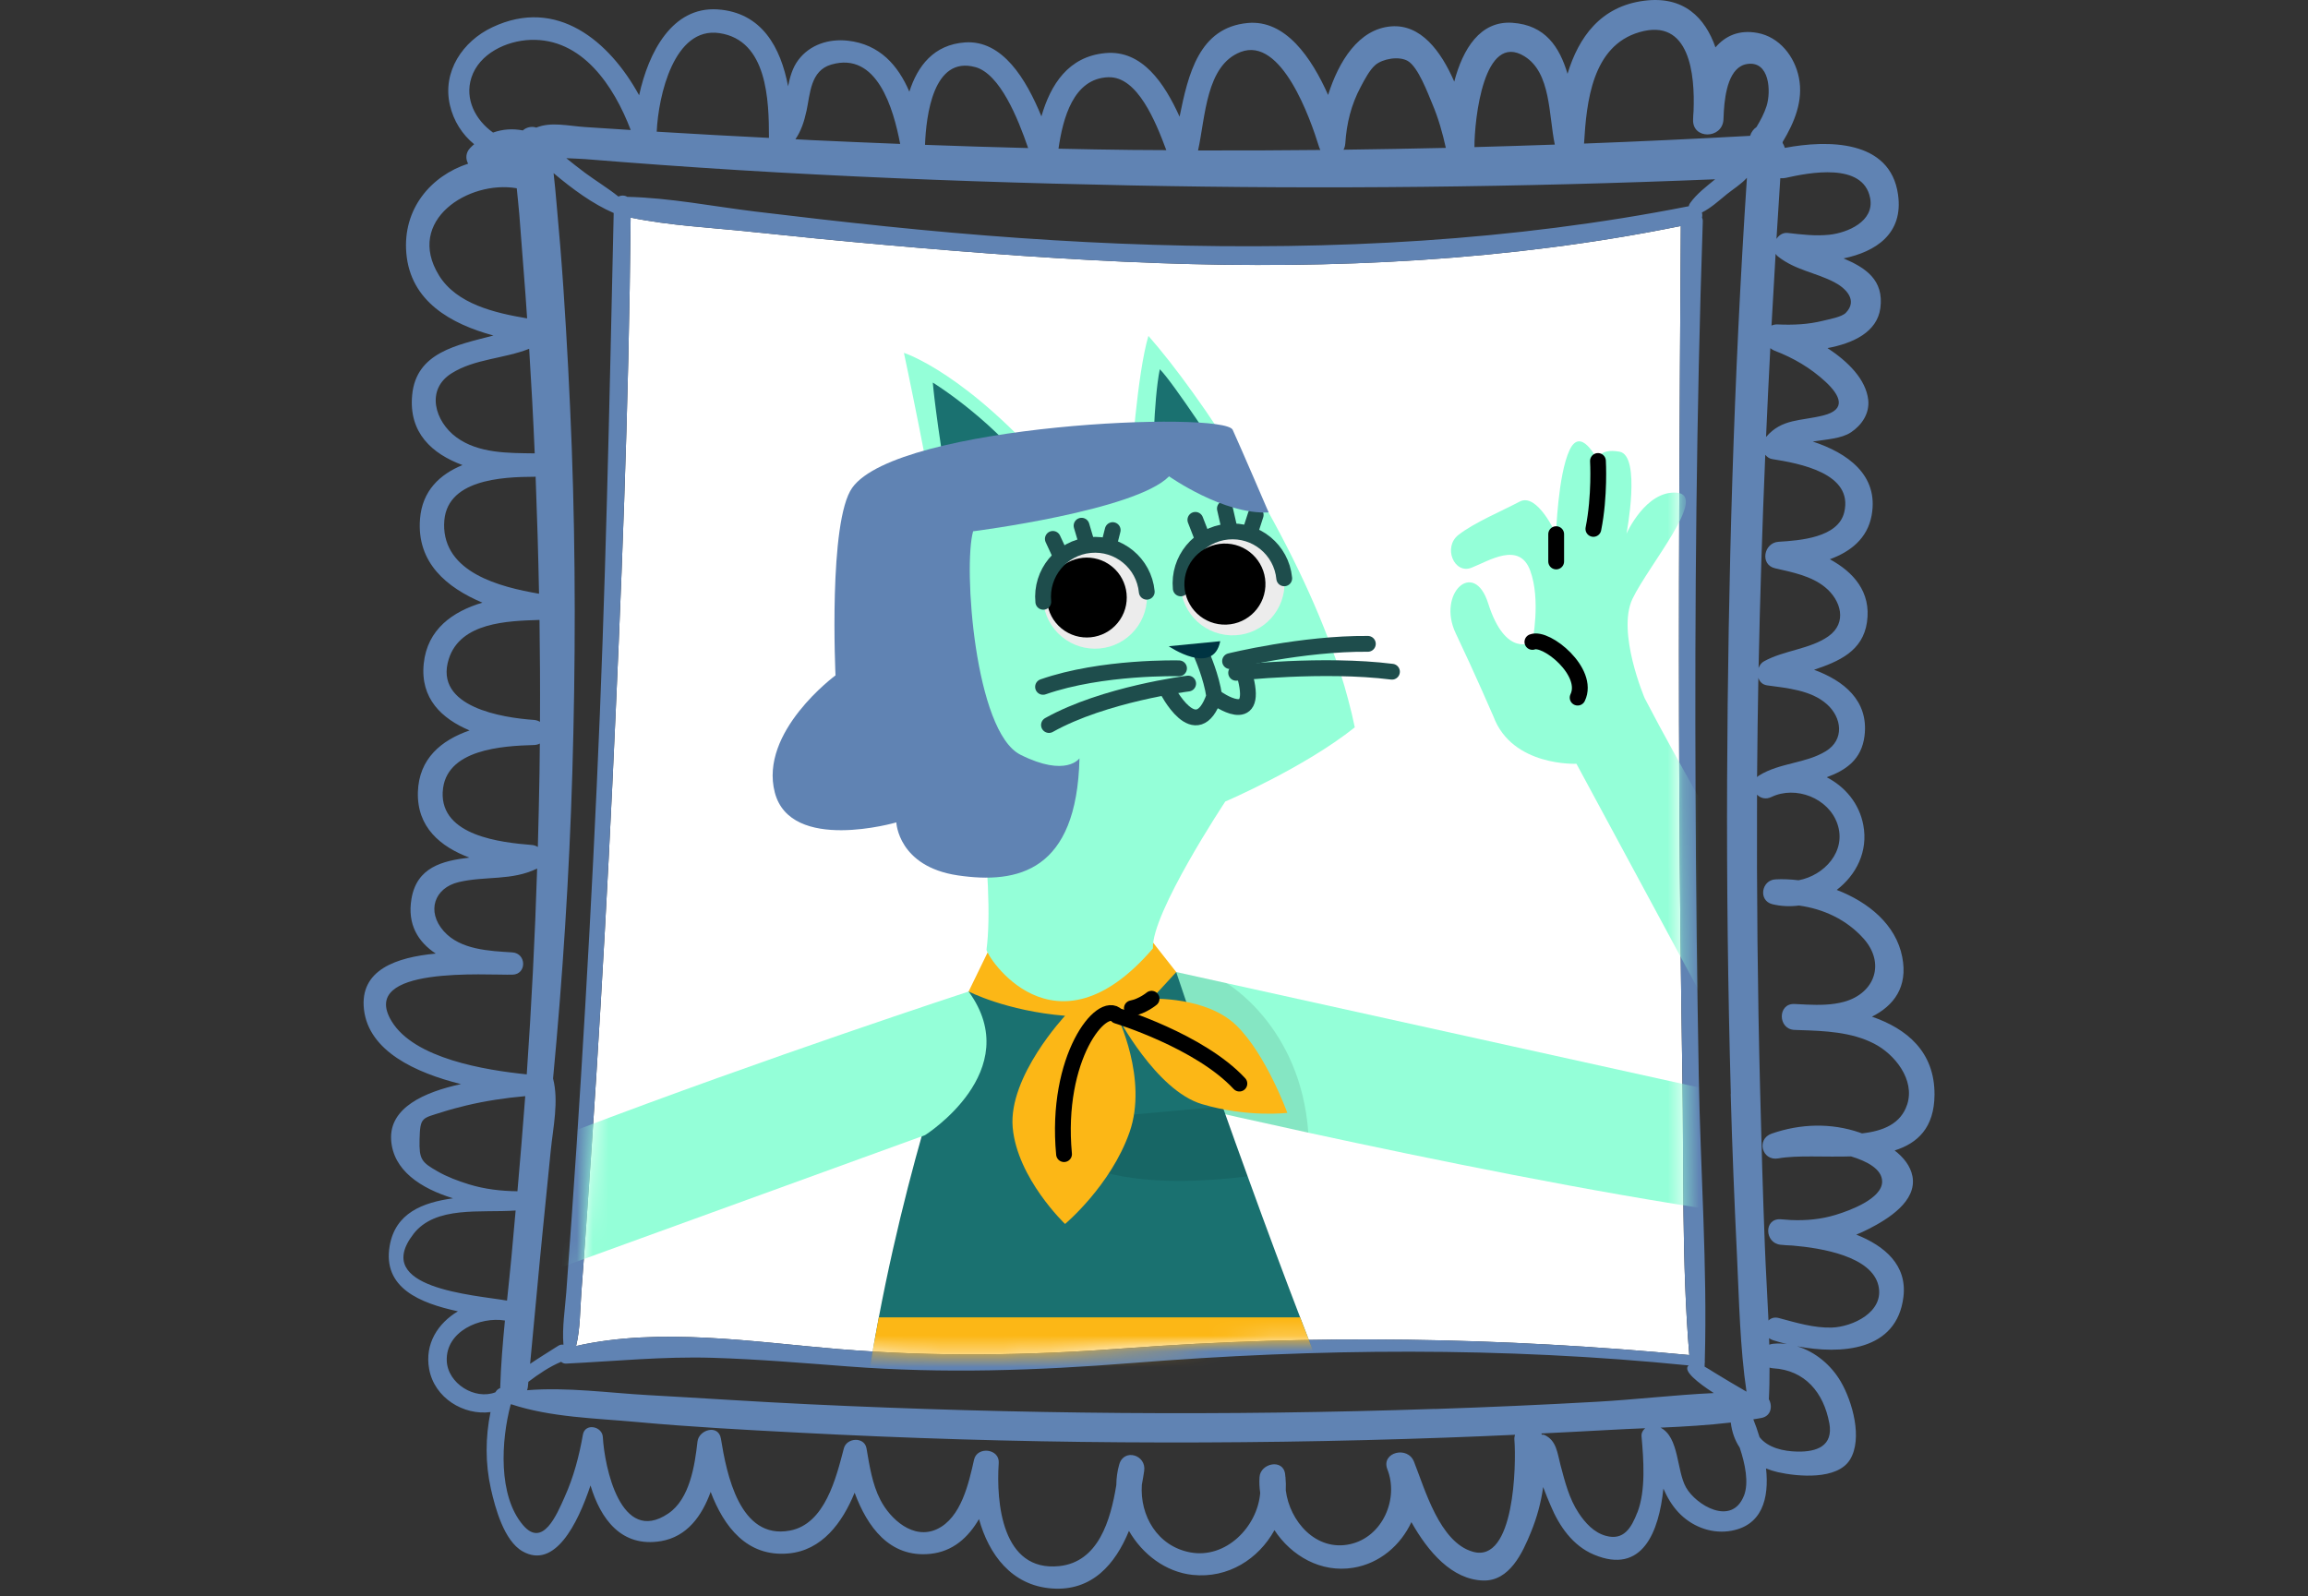 <svg width="146" height="101" viewBox="0 0 146 101" fill="none" xmlns="http://www.w3.org/2000/svg">
<rect x="0" y="0" width="146" height="101" fill="#333333" stroke="none"/>
<path d="M106.862 85.73C95.019 84.612 83.088 84.412 71.227 85.301C65.108 85.76 59.144 85.857 53.028 85.352C47.682 84.909 41.769 83.956 36.442 85.158C36.712 84.061 36.69 82.865 36.776 81.745C36.898 80.157 37.011 78.567 37.122 76.979C37.33 74.028 37.53 71.079 37.716 68.126C38.102 61.991 38.44 55.857 38.731 49.722C39.296 37.753 39.784 25.754 39.892 13.765C42.349 14.273 44.974 14.397 47.45 14.659C50.315 14.961 53.182 15.245 56.05 15.499C61.782 16.006 67.53 16.438 73.281 16.644C84.333 17.043 95.468 16.5 106.325 14.297C106.252 26.288 106.168 38.279 106.233 50.27C106.262 56.197 106.327 62.123 106.424 68.05C106.519 73.906 106.376 79.882 106.862 85.725V85.73Z" fill="white"/>
<path d="M122.374 69.262C122.39 66.53 120.613 65.08 118.416 64.321C119.782 63.633 120.705 62.461 120.333 60.549C119.938 58.494 118.186 57.069 116.188 56.302C117.414 55.362 118.186 53.874 117.87 52.2C117.611 50.818 116.709 49.773 115.556 49.174C116.76 48.731 117.762 48.069 117.948 46.547C118.218 44.306 116.604 43.055 114.754 42.375C116.323 41.846 117.838 41.2 118.102 39.362C118.38 37.442 117.238 36.192 115.753 35.382C117.049 34.909 118.129 34.078 118.397 32.603C118.864 30.033 116.831 28.645 114.673 27.935C115.537 27.797 116.49 27.754 117.093 27.349C117.781 26.89 118.272 26.153 118.181 25.3C118.032 23.99 116.901 22.875 115.605 22.022C117.222 21.72 118.74 21.017 118.947 19.5C119.19 17.704 117.997 16.93 116.62 16.349C118.659 15.925 120.422 14.788 120.065 12.304C119.577 8.824 115.597 8.846 112.907 9.356C112.872 9.248 112.829 9.14 112.764 9.043C112.77 9.021 112.77 8.999 112.77 8.978C113.512 7.741 114.082 6.38 113.798 4.925C113.534 3.578 112.567 2.333 111.166 2.082C109.994 1.869 109.138 2.276 108.517 2.997C107.864 1.123 106.514 -0.275 104.013 0.046C101.257 0.397 99.864 2.349 99.159 4.669C98.656 2.981 97.757 1.585 95.673 1.442C93.626 1.299 92.535 3.108 91.993 5.163C91.148 3.216 89.868 1.518 87.999 1.669C85.939 1.834 84.678 3.896 84.014 6.008C82.961 3.645 81.317 1.226 78.919 1.456C75.841 1.747 75.161 4.712 74.618 7.382C73.659 5.265 72.247 3.143 69.922 3.359C67.576 3.575 66.458 5.357 65.878 7.361C64.911 5.006 63.415 2.514 61.037 2.684C59.068 2.827 58.045 4.172 57.524 5.8C56.814 4.145 55.655 2.795 53.622 2.573C52.44 2.444 51.238 2.816 50.506 3.788C50.134 4.277 49.974 4.86 49.853 5.457C49.389 3.024 48.209 0.781 45.384 0.594C42.52 0.413 41.024 3.302 40.43 6.027C38.556 2.611 35.232 -0.208 31.147 1.723C29.273 2.603 27.969 4.531 28.46 6.648C28.69 7.655 29.246 8.516 29.994 9.124C29.908 9.202 29.821 9.275 29.743 9.361C29.457 9.661 29.441 10.042 29.613 10.355C27.264 11.122 25.461 13.212 25.704 16.022C25.968 19.079 28.533 20.496 31.214 21.228C28.909 21.83 26.327 22.289 26.073 24.992C25.844 27.39 27.343 28.715 29.257 29.423C27.826 30.011 26.711 31.043 26.57 32.83C26.349 35.6 28.261 37.175 30.515 38.128C28.639 38.687 27.029 39.81 26.805 41.986C26.576 44.197 27.95 45.472 29.705 46.212C27.942 46.822 26.5 47.975 26.435 50.113C26.37 52.338 27.866 53.572 29.694 54.258C27.974 54.46 26.373 54.865 26.03 56.858C25.75 58.497 26.46 59.599 27.564 60.33C25.066 60.565 22.731 61.359 23.025 63.876C23.333 66.495 26.26 67.864 29.16 68.587C26.827 69.095 24.626 70.083 24.742 72.103C24.856 74.049 26.627 75.189 28.657 75.812C26.738 76.077 25.012 76.741 24.651 78.818C24.186 81.496 26.592 82.447 28.965 82.962C27.712 83.713 26.854 85.009 27.148 86.618C27.483 88.451 29.332 89.561 31.028 89.337C30.704 90.941 30.691 92.58 31.055 94.2C31.325 95.396 31.884 97.486 33.061 98.15C35.078 99.29 36.526 96.463 37.354 93.978C37.986 96.082 39.296 97.923 41.812 97.502C43.467 97.221 44.404 95.904 44.955 94.386C45.787 96.579 47.247 98.515 49.866 98.282C51.994 98.096 53.282 96.344 54.062 94.438C54.859 96.584 56.266 98.561 58.831 98.309C60.283 98.166 61.255 97.264 61.93 96.106C62.551 98.347 63.993 100.307 66.526 100.496C69.083 100.691 70.557 98.952 71.416 96.854C72.266 98.328 73.727 99.454 75.439 99.638C77.699 99.875 79.621 98.62 80.62 96.808C81.692 98.439 83.561 99.522 85.604 99.187C87.278 98.914 88.604 97.761 89.282 96.3C90.354 98.199 91.852 99.932 93.821 99.994C95.489 100.043 96.31 98.247 96.842 96.943C97.223 96.014 97.485 95.053 97.617 94.078C97.782 94.524 97.954 94.932 98.09 95.25C98.635 96.554 99.486 97.794 100.833 98.358C103.905 99.646 104.948 96.892 105.223 94.178C105.461 94.721 105.76 95.239 106.168 95.674C106.97 96.538 108.15 97.021 109.327 96.876C111.495 96.597 111.919 94.772 111.717 92.904C111.952 92.998 112.197 93.077 112.459 93.139C113.734 93.425 116.223 93.649 117.028 92.345C117.846 91.008 117.176 88.667 116.45 87.42C115.84 86.367 114.833 85.522 113.68 85.174C116.463 85.703 119.992 85.487 120.408 82.047C120.651 80.041 119.226 78.826 117.425 78.11C117.695 77.997 117.962 77.881 118.221 77.746C119.409 77.135 121.278 76.007 120.978 74.416C120.851 73.758 120.411 73.22 119.852 72.786C121.307 72.327 122.358 71.347 122.374 69.265V69.262ZM115.559 44.546C116.526 45.404 116.682 46.8 115.502 47.524C114.233 48.304 112.583 48.253 111.285 49.058C111.233 49.087 111.19 49.122 111.147 49.163C111.152 49.093 111.147 49.028 111.152 48.96C111.166 46.935 111.196 44.908 111.231 42.883C111.309 43.126 111.49 43.32 111.784 43.36C113.037 43.531 114.571 43.663 115.559 44.548V44.546ZM116.661 32.417C116.272 34.021 113.847 34.194 112.508 34.277C111.571 34.334 111.312 35.733 112.292 35.954C113.366 36.2 114.573 36.432 115.451 37.15C116.466 37.982 116.868 39.4 115.664 40.255C114.506 41.074 112.843 41.141 111.59 41.838C111.42 41.929 111.309 42.089 111.244 42.267C111.336 37.763 111.479 33.268 111.668 28.772C111.782 28.91 111.925 29.015 112.092 29.042C113.801 29.315 117.268 29.93 116.661 32.42V32.417ZM112.621 11.273C112.727 11.281 112.829 11.281 112.945 11.257C114.422 10.927 117.862 10.242 118.302 12.531C118.588 14.014 116.855 14.729 115.726 14.851C114.841 14.945 113.958 14.837 113.078 14.737C112.783 14.707 112.532 14.875 112.376 15.115C112.454 13.833 112.535 12.553 112.619 11.273H112.621ZM112.322 16.06C112.359 16.117 112.403 16.168 112.459 16.217C113.577 17.102 114.822 17.221 116.048 17.861C116.75 18.228 117.543 18.992 116.763 19.792C116.49 20.064 115.71 20.194 115.329 20.291C114.384 20.529 113.431 20.569 112.465 20.526C112.305 20.518 112.173 20.548 112.062 20.599C112.143 19.087 112.232 17.572 112.322 16.066V16.06ZM112.246 22.184C113.45 22.64 114.544 23.285 115.489 24.16C116.407 25.019 116.836 25.915 115.324 26.288C113.89 26.644 112.718 26.48 111.717 27.646C111.798 25.772 111.89 23.901 111.987 22.027C112.065 22.092 112.151 22.143 112.246 22.184ZM96.437 3.564C98.119 4.601 97.963 7.288 98.354 9.148C96.659 9.207 94.963 9.261 93.27 9.307C93.27 7.539 93.859 1.971 96.44 3.564H96.437ZM85.1 9.091C85.18 7.809 85.472 6.623 86.08 5.489C86.315 5.047 86.636 4.428 86.998 4.115C87.454 3.721 88.485 3.529 89.052 3.856C89.711 4.234 90.332 5.924 90.608 6.578C90.988 7.474 91.253 8.408 91.461 9.356C89.301 9.407 87.146 9.442 84.989 9.472C85.048 9.364 85.089 9.237 85.097 9.091H85.1ZM78.479 3.289C81.068 2.293 82.888 7.498 83.447 9.31C83.469 9.375 83.496 9.437 83.525 9.488C80.947 9.515 78.366 9.526 75.787 9.518C76.26 7.363 76.289 4.134 78.479 3.289ZM70.122 4.887C71.961 4.831 73.114 7.717 73.778 9.499C73.049 9.494 72.326 9.494 71.597 9.486C70.049 9.469 68.505 9.442 66.958 9.407C67.239 7.49 67.889 4.955 70.122 4.885V4.887ZM61.69 4.242C63.259 4.671 64.395 7.49 65.038 9.367C62.862 9.31 60.691 9.245 58.515 9.164C58.585 7.301 59.039 3.521 61.693 4.245L61.69 4.242ZM51.017 7.028C51.252 5.919 51.268 4.466 52.585 4.085C55.477 3.24 56.514 6.856 56.943 9.105C55.088 9.032 53.233 8.954 51.376 8.867C51.025 8.851 50.668 8.829 50.317 8.81C50.676 8.281 50.868 7.706 51.014 7.028H51.017ZM45.506 2.095C48.549 2.541 48.643 6.362 48.643 8.724C46.359 8.608 44.075 8.486 41.791 8.346C41.71 8.341 41.626 8.333 41.542 8.33C41.648 6.054 42.636 1.674 45.506 2.095ZM41.796 10.433C45.103 10.671 48.416 10.876 51.724 11.043C58.347 11.386 64.973 11.6 71.602 11.732C83.901 11.98 96.205 11.845 108.496 11.343C107.937 11.807 107.335 12.253 106.908 12.855C106.865 12.92 106.838 12.985 106.83 13.047C95.662 15.25 84.314 15.833 72.949 15.488C67.301 15.315 61.668 14.902 56.047 14.321C53.285 14.035 50.533 13.719 47.777 13.384C45.122 13.06 42.363 12.512 39.679 12.453C39.52 12.353 39.298 12.348 39.123 12.437C38.443 11.894 37.692 11.44 36.995 10.925C36.601 10.63 36.209 10.322 35.823 10.009C36.226 10.031 36.631 10.036 37.011 10.066C38.607 10.196 40.203 10.317 41.799 10.433H41.796ZM35.645 85.076C35.54 85.055 35.429 85.071 35.308 85.147C34.708 85.533 34.112 85.892 33.534 86.286C33.812 83.437 34.058 80.589 34.344 77.74C34.508 76.08 34.679 74.419 34.843 72.756C34.992 71.295 35.354 69.678 34.986 68.233C35.594 61.805 36.01 55.362 36.204 48.912C36.407 42.059 36.42 35.19 36.169 28.34C36.042 24.97 35.867 21.603 35.64 18.239C35.518 16.444 35.37 14.651 35.205 12.858C35.146 12.229 35.097 11.589 35.019 10.954C36.199 11.948 37.476 12.893 38.821 13.476C38.55 25.562 38.31 37.644 37.749 49.722C37.468 55.862 37.133 61.994 36.752 68.125C36.571 71.077 36.374 74.03 36.166 76.982C36.053 78.569 35.937 80.154 35.823 81.747C35.742 82.827 35.553 83.975 35.642 85.071L35.645 85.076ZM36.777 81.747C36.898 80.16 37.011 78.569 37.122 76.982C37.33 74.03 37.53 71.082 37.716 68.128C38.102 61.994 38.44 55.859 38.731 49.724C39.296 37.755 39.784 25.756 39.892 13.768C42.349 14.275 44.974 14.4 47.45 14.662C50.315 14.964 53.182 15.247 56.05 15.501C61.782 16.009 67.53 16.441 73.281 16.646C84.333 17.046 95.468 16.503 106.325 14.3C106.252 26.291 106.168 38.282 106.233 50.273C106.263 56.199 106.327 62.126 106.425 68.052C106.519 73.909 106.376 79.884 106.862 85.727C95.02 84.609 83.088 84.409 71.227 85.298C65.108 85.757 59.144 85.854 53.028 85.349C47.682 84.906 41.769 83.953 36.442 85.155C36.712 84.058 36.69 82.862 36.777 81.742V81.747ZM29.821 4.909C30.315 3.386 32.041 2.581 33.542 2.525C36.828 2.395 38.839 5.446 39.898 8.225C38.931 8.16 37.967 8.103 37.006 8.038C35.934 7.965 34.857 7.693 33.923 8.073C33.642 7.973 33.302 8.046 33.072 8.252C32.427 8.125 31.79 8.173 31.19 8.387C30.088 7.606 29.378 6.275 29.821 4.909ZM27.764 17.413C25.636 13.949 29.638 11.384 32.689 11.91C32.74 12.456 32.805 13.004 32.848 13.536C32.983 15.218 33.113 16.9 33.237 18.582C33.275 19.103 33.31 19.622 33.345 20.143C31.29 19.797 28.879 19.235 27.761 17.41L27.764 17.413ZM28.873 27.668C27.515 26.674 26.905 24.654 28.571 23.615C30.026 22.7 31.87 22.7 33.474 22.068C33.612 24.271 33.734 26.477 33.825 28.683H33.82C32.16 28.661 30.277 28.696 28.873 27.668ZM28.096 33.154C28.134 30.333 31.73 30.171 33.823 30.163C33.844 30.163 33.861 30.157 33.882 30.154C33.977 32.625 34.052 35.093 34.098 37.563C31.609 37.134 28.047 36.227 28.093 33.154H28.096ZM28.387 41.697C29.125 39.364 32.111 39.286 34.128 39.221C34.157 41.368 34.171 43.517 34.157 45.669C34.055 45.604 33.928 45.561 33.777 45.547C31.83 45.413 27.426 44.751 28.387 41.697ZM28.007 50.1C28.142 47.386 31.817 47.192 33.782 47.135C33.925 47.13 34.047 47.097 34.149 47.043C34.141 47.667 34.136 48.291 34.128 48.917C34.101 50.472 34.066 52.03 34.023 53.586C33.909 53.515 33.785 53.469 33.645 53.459C31.706 53.302 27.866 52.892 28.004 50.1H28.007ZM24.775 64.613C22.625 61.075 30.826 61.705 32.419 61.664C33.329 61.643 33.312 60.317 32.413 60.255C30.961 60.163 29.114 60.095 28.066 58.907C26.962 57.655 27.478 56.172 29.017 55.808C30.707 55.408 32.373 55.737 33.979 54.949C33.842 59.294 33.62 63.638 33.321 67.972C30.685 67.701 26.211 66.978 24.775 64.613ZM27.68 74.109C26.662 73.528 26.508 73.35 26.541 72.084C26.576 70.65 26.7 70.766 27.972 70.358C28.471 70.199 28.979 70.064 29.484 69.942C30.715 69.648 31.962 69.462 33.226 69.349C33.221 69.384 33.218 69.419 33.218 69.454C33.069 71.428 32.905 73.399 32.732 75.367C31.681 75.353 30.655 75.237 29.638 74.921C28.973 74.713 28.285 74.457 27.683 74.111L27.68 74.109ZM26.149 78.075C27.55 76.263 30.407 76.744 32.618 76.585C32.532 77.559 32.446 78.54 32.354 79.52C32.267 80.443 32.168 81.361 32.073 82.284C29.927 81.917 23.498 81.504 26.152 78.075H26.149ZM31.344 88.084C30.043 88.592 28.315 87.533 28.261 86.086C28.196 84.226 30.372 83.286 31.941 83.545C31.803 84.968 31.684 86.389 31.641 87.82C31.52 87.863 31.412 87.949 31.341 88.084H31.344ZM93.159 98.169C91.069 97.57 90.138 94.216 89.452 92.491C89.058 91.446 87.362 91.88 87.756 92.942C88.502 94.797 87.478 97.237 85.402 97.696C83.242 98.169 81.579 96.244 81.336 94.284C81.349 94.019 81.344 93.754 81.319 93.487V93.452H81.314C81.309 93.382 81.3 93.314 81.292 93.244C81.157 92.264 79.724 92.58 79.675 93.457C79.653 93.792 79.67 94.122 79.718 94.451C79.546 96.6 77.547 98.631 75.301 98.215C73.211 97.829 72.096 95.879 72.231 93.935C72.288 93.633 72.336 93.341 72.379 93.06C72.528 92.045 71.1 91.613 70.803 92.645C70.676 93.074 70.622 93.517 70.616 93.954C70.252 96.187 69.485 98.822 67.006 99.082C63.377 99.46 63.01 95.053 63.178 92.553C63.237 91.646 61.809 91.486 61.617 92.35C61.282 93.833 60.807 96.022 59.276 96.741C57.78 97.443 56.32 96.117 55.688 94.886C55.172 93.889 55.002 92.723 54.813 91.629C54.678 90.879 53.56 90.954 53.382 91.629C52.896 93.482 52.194 96.419 49.969 96.835C46.786 97.437 45.962 93.241 45.603 91.016C45.455 90.093 44.207 90.439 44.121 91.208C43.951 92.718 43.635 94.837 42.274 95.755C39.261 97.794 38.237 92.79 38.135 90.922C38.1 90.228 37.009 90.012 36.874 90.763C36.636 92.124 36.285 93.455 35.713 94.721C35.219 95.831 34.333 97.956 33.086 96.49C31.495 94.626 31.698 91.141 32.305 88.859C32.319 88.854 32.327 88.846 32.34 88.843C34.841 89.675 37.722 89.729 40.292 89.966C43.691 90.279 47.102 90.46 50.514 90.638C57.329 90.998 64.153 91.203 70.981 91.249C77.809 91.297 84.632 91.2 91.456 90.954C92.916 90.903 94.374 90.841 95.835 90.773C95.805 90.879 95.786 90.99 95.8 91.119C95.916 92.601 95.822 98.936 93.165 98.172L93.159 98.169ZM90.767 89.137C84.168 89.361 77.572 89.445 70.973 89.394C64.374 89.343 57.778 89.156 51.187 88.843C47.779 88.684 44.372 88.449 40.964 88.262C38.529 88.127 35.853 87.747 33.342 87.955C33.369 87.884 33.385 87.806 33.393 87.731C33.401 87.625 33.41 87.528 33.423 87.423C34.068 86.934 34.762 86.462 35.499 86.156C35.578 86.229 35.68 86.278 35.821 86.27C38.912 86.119 41.947 85.811 45.055 85.903C47.941 85.989 50.817 86.237 53.695 86.453C59.7 86.91 65.57 86.713 71.57 86.237C83.347 85.298 95.071 85.206 106.827 86.386C106.822 86.391 106.819 86.394 106.813 86.394C106.433 86.715 107.399 87.477 108.412 88.135C105.936 88.249 103.438 88.551 100.989 88.686C97.582 88.878 94.174 89.029 90.762 89.143L90.767 89.137ZM103.576 95.685C103.198 96.66 102.717 97.48 101.586 97.167C100.835 96.965 100.277 96.349 99.866 95.728C99.259 94.813 98.991 93.733 98.713 92.685C98.513 91.921 98.462 91.133 97.703 90.787C97.655 90.765 97.595 90.757 97.544 90.773C97.531 90.746 97.517 90.717 97.501 90.69C98.897 90.62 100.287 90.552 101.681 90.474C102.469 90.425 103.271 90.395 104.07 90.36C103.922 90.487 103.822 90.663 103.841 90.876C103.97 92.329 104.119 94.284 103.581 95.685H103.576ZM110.313 94.64C109.538 96.579 107.283 95.221 106.654 94.103C106.047 93.02 106.23 90.93 105.042 90.323C106.53 90.258 108.02 90.171 109.486 89.999C109.557 90.606 109.751 91.135 110.051 91.586C110.394 92.609 110.645 93.811 110.315 94.643L110.313 94.64ZM109.481 69.213C109.576 72.643 109.716 76.077 109.881 79.501C110.016 82.349 110.067 85.222 110.48 88.046C109.792 87.647 109.1 87.239 108.42 86.821C108.263 86.726 108.055 86.583 107.831 86.462C107.837 86.389 107.837 86.313 107.837 86.24C107.85 86.192 107.85 86.146 107.842 86.092C108.012 80.106 107.564 74.044 107.461 68.052C107.353 62.126 107.283 56.199 107.259 50.273C107.202 38.19 107.308 26.107 107.715 14.03C107.721 13.924 107.702 13.835 107.667 13.757C107.694 13.657 107.688 13.549 107.659 13.444C108.244 13.152 108.752 12.68 109.254 12.272C109.632 11.97 110.148 11.648 110.499 11.257H110.507C109.667 23.915 109.311 36.621 109.254 49.306C109.227 55.94 109.306 62.577 109.489 69.208L109.481 69.213ZM110.707 8.594C107.208 8.786 103.706 8.951 100.204 9.083C100.36 6.434 100.714 2.905 103.711 2.033C106.897 1.11 107.224 4.717 107.132 7.023C107.116 7.217 107.105 7.404 107.102 7.582C107.067 8.829 108.941 8.8 109.022 7.577C109.036 7.396 109.044 7.204 109.049 7.012C109.122 5.867 109.387 4.228 110.518 4.05C111.952 3.826 112.041 5.797 111.749 6.713C111.601 7.177 111.368 7.614 111.112 8.038C110.931 8.165 110.783 8.346 110.71 8.589L110.707 8.594ZM115.721 90.039C115.98 91.486 114.924 91.864 113.696 91.837C112.824 91.821 111.836 91.602 111.306 90.922C111.179 90.509 111.047 90.126 110.912 89.796C111.082 89.766 111.255 89.745 111.422 89.71C112.038 89.594 112.143 88.967 111.895 88.527C111.93 87.863 111.938 87.191 111.938 86.524C112.008 86.545 112.081 86.561 112.162 86.567C114.179 86.68 115.367 88.111 115.718 90.039H115.721ZM111.908 84.661C111.979 84.712 112.06 84.76 112.16 84.79C112.432 84.877 112.727 84.96 113.034 85.033C112.748 84.995 112.454 84.985 112.16 85.017C112.073 85.025 111.995 85.047 111.922 85.074C111.917 84.936 111.914 84.801 111.908 84.661ZM120.643 69.88C120.249 71.096 119.131 71.557 117.786 71.706C117.743 71.689 117.695 71.671 117.651 71.657C115.832 71.028 113.885 71.09 112.076 71.719C111.08 72.062 111.46 73.474 112.492 73.288C113.688 73.075 115.413 73.215 117.093 73.161C118.032 73.442 119.077 73.947 119.061 74.773C119.039 75.84 117.028 76.585 116.131 76.857C115.194 77.144 114.249 77.23 113.291 77.187C113.053 77.165 112.826 77.152 112.624 77.138C111.571 77.087 111.62 78.642 112.629 78.75C112.88 78.777 113.137 78.793 113.388 78.801C115.27 78.961 118.372 79.49 118.821 81.315C119.234 83.019 117.165 83.948 115.88 83.991C114.754 84.026 113.609 83.678 112.529 83.389C112.249 83.311 112.022 83.394 111.871 83.545C111.8 81.963 111.701 80.386 111.641 78.807C111.514 75.494 111.42 72.178 111.339 68.862C111.182 62.669 111.123 56.472 111.147 50.278C111.363 50.494 111.698 50.599 112.062 50.421C113.593 49.689 115.664 50.486 116.229 52.119C116.828 53.861 115.392 55.392 113.774 55.692C113.267 55.632 112.772 55.608 112.313 55.635C111.428 55.678 111.209 56.974 112.111 57.204C112.667 57.341 113.242 57.363 113.801 57.29C115.348 57.503 116.806 58.176 117.881 59.374C119.277 60.935 118.602 62.833 116.666 63.376C115.899 63.589 115.084 63.592 114.282 63.557C114.017 63.541 113.753 63.527 113.501 63.519C112.443 63.484 112.457 65.109 113.507 65.158C113.615 65.166 113.728 65.166 113.844 65.171C115.432 65.22 117.114 65.288 118.548 66.025C119.852 66.692 121.153 68.306 120.646 69.875L120.643 69.88Z" fill="#6083B3"/>
<mask id="mask0_1091_2947" style="mask-type:luminance" maskUnits="userSpaceOnUse" x="36" y="13" width="71" height="73">
<path d="M106.862 85.73C95.019 84.612 83.088 84.412 71.227 85.301C65.108 85.76 59.144 85.857 53.028 85.352C47.682 84.909 41.769 83.956 36.442 85.158C36.712 84.061 36.69 82.865 36.776 81.745C36.898 80.157 37.011 78.567 37.122 76.979C37.33 74.028 37.53 71.079 37.716 68.126C38.102 61.991 38.44 55.857 38.731 49.722C39.296 37.753 39.784 25.754 39.892 13.765C42.349 14.273 44.974 14.397 47.45 14.659C50.315 14.961 53.182 15.245 56.05 15.499C61.782 16.006 67.53 16.438 73.281 16.644C84.333 17.043 95.468 16.5 106.325 14.297C106.252 26.288 106.168 38.279 106.233 50.27C106.262 56.197 106.327 62.123 106.424 68.05C106.519 73.906 106.376 79.882 106.862 85.725V85.73Z" fill="white"/>
</mask>
<g mask="url(#mask0_1091_2947)">
<path d="M82.761 71.66C76.387 70.275 71.826 69.195 71.826 69.195L74.402 61.497L77.588 62.202L111.22 69.63L99.723 48.321C99.723 48.321 95.66 48.513 94.474 45.332C94.474 45.332 93.289 42.591 92.087 40.067C90.886 37.542 93.246 35.336 94.139 38.174C95.255 41.681 96.934 40.612 96.934 40.612C96.934 40.612 97.485 37.955 96.796 36.095C96.108 34.227 94.177 35.493 93.081 35.919C91.99 36.349 91.261 34.618 92.26 33.84C93.254 33.063 95.022 32.323 96.132 31.734C97.247 31.143 98.433 33.792 98.433 33.792C98.433 33.792 98.549 30.069 99.283 28.486C99.988 26.953 101.008 29.015 101.076 29.159C101.076 29.094 101.103 28.343 102.442 28.575C103.838 28.813 102.888 33.765 102.888 33.765C102.888 33.765 104.111 30.997 106.082 31.173C108.056 31.348 104.284 35.766 103.268 37.885C102.259 40.002 104.041 44.176 104.041 44.176C108.533 52.838 119.828 71.433 122.244 76.05C124.394 80.16 98.225 75.014 82.756 71.66H82.761Z" fill="#94FFD8"/>
<path opacity="0.1" d="M82.761 71.66C76.387 70.275 71.826 69.195 71.826 69.195L74.402 61.497L77.588 62.202C77.588 62.202 82.281 64.915 82.761 71.66Z" fill="black"/>
<path d="M96.937 40.612C97.812 40.264 100.585 42.513 99.799 44.136" stroke="black" stroke-linecap="round" stroke-linejoin="round"/>
<path d="M101.084 29.164C101.084 29.164 101.214 31.37 100.795 33.462" stroke="black" stroke-linecap="round" stroke-linejoin="round"/>
<path d="M84.994 90.336L54.44 90.603C54.753 88.095 55.15 85.659 55.593 83.343C57.845 71.495 61.277 62.728 61.277 62.728L74.404 61.499C75.412 64.504 76.394 67.35 77.334 69.999C77.882 71.541 78.411 73.02 78.924 74.424C80.177 77.889 81.306 80.905 82.243 83.343C83.944 87.774 84.997 90.336 84.997 90.336H84.994Z" fill="#1A7170"/>
<path opacity="0.1" d="M78.922 74.425C66.683 75.926 65.665 71.061 65.665 71.061L77.332 70.002C77.88 71.544 78.409 73.024 78.922 74.428V74.425Z" fill="black"/>
<path d="M84.994 90.337L54.44 90.604C54.753 88.096 55.15 85.66 55.593 83.343H82.24C83.941 87.774 84.994 90.337 84.994 90.337Z" fill="#FCB716"/>
<path d="M98.441 33.794V35.522" stroke="black" stroke-linecap="round" stroke-linejoin="round"/>
<path d="M60.062 95.385C60.448 94.035 57.419 93.109 57.419 93.109C57.419 93.109 60.426 93.609 60.61 92.221C60.785 90.906 53.547 88.873 53.25 89.761C51.597 94.697 49.151 95.161 49.151 95.161L28.347 82.773L58.517 71.817C58.517 71.817 64.938 67.769 61.274 62.731C61.274 62.731 10 79.498 15.584 82.925C20.028 85.652 37.603 95.412 45.905 100.543C47.161 102.373 49.359 103.132 50.334 102.603C51.27 102.092 51.713 99.76 51.713 99.76C51.713 99.76 58.342 101.674 58.777 100.073C59.09 98.923 55.167 97.667 55.167 97.667C55.167 97.667 58.62 98.871 59.144 97.878C59.668 96.884 56.16 95.785 56.16 95.785C56.16 95.785 59.641 96.857 60.059 95.394L60.062 95.385Z" fill="#94FFD8"/>
<path d="M63.737 57.66L61.274 62.728C61.274 62.728 63.642 63.957 67.374 64.265C67.374 64.265 63.777 68.104 64.061 71.328C64.347 74.552 67.374 77.436 67.374 77.436C67.374 77.436 70.266 75.014 71.451 71.636C72.639 68.258 70.665 64.265 70.665 64.265C70.665 64.265 73.13 68.992 76.033 69.854C78.936 70.715 81.433 70.407 81.433 70.407C81.433 70.407 80.102 66.722 78.215 64.88C76.327 63.039 72.852 63.19 72.852 63.19L74.407 61.5L71.305 57.558L63.742 57.663L63.737 57.66Z" fill="#FCB716"/>
<path d="M67.309 73.018C66.734 66.897 69.715 63.233 70.663 64.264C70.663 64.264 75.89 65.849 78.401 68.555" stroke="black" stroke-linecap="round" stroke-linejoin="round"/>
<path d="M72.847 63.187C72.847 63.187 72.293 63.652 71.6 63.79" stroke="black" stroke-linecap="round" stroke-linejoin="round"/>
<path d="M85.701 46.017C82.488 48.58 77.509 50.71 77.509 50.71C77.509 50.71 72.809 57.803 72.933 60.004C66.663 67.307 62.362 60.403 62.405 60.079C63.496 51.809 57.181 22.324 57.181 22.324C57.181 22.324 61.19 23.585 66.766 30.133C68.551 29.874 71.548 29.493 71.548 29.493C71.548 29.493 71.928 23.658 72.647 21.252C75.951 25.014 81.476 33.311 84.316 41.206C84.484 41.651 84.638 42.091 84.778 42.534C84.962 43.101 85.129 43.671 85.275 44.23C85.439 44.829 85.583 45.431 85.701 46.017Z" fill="#94FFD8"/>
<path d="M66.601 34.094L67.344 35.695" stroke="#1E4D4C" stroke-linecap="round" stroke-linejoin="round"/>
<path d="M68.418 33.26L68.837 34.675" stroke="#1E4D4C" stroke-linecap="round" stroke-linejoin="round"/>
<path d="M69.917 35.395L70.387 33.538" stroke="#1E4D4C" stroke-linecap="round" stroke-linejoin="round"/>
<path d="M71.793 39.86C72.957 38.465 72.77 36.391 71.375 35.228C69.981 34.064 67.907 34.251 66.743 35.646C65.579 37.041 65.767 39.114 67.161 40.278C68.556 41.441 70.63 41.254 71.793 39.86Z" fill="#ECECEC"/>
<path d="M70.852 39.207C71.627 38.046 71.313 36.477 70.152 35.702C68.991 34.928 67.421 35.241 66.647 36.403C65.873 37.564 66.186 39.133 67.347 39.907C68.509 40.682 70.078 40.368 70.852 39.207Z" fill="black"/>
<path d="M75.617 32.89L76.257 34.537" stroke="#1E4D4C" stroke-linecap="round" stroke-linejoin="round"/>
<path d="M77.485 32.175L77.812 33.614" stroke="#1E4D4C" stroke-linecap="round" stroke-linejoin="round"/>
<path d="M78.843 34.402L79.432 32.577" stroke="#1E4D4C" stroke-linecap="round" stroke-linejoin="round"/>
<path d="M81.222 37.391C81.488 35.594 80.248 33.922 78.451 33.655C76.655 33.389 74.982 34.629 74.716 36.426C74.449 38.222 75.689 39.895 77.486 40.161C79.283 40.428 80.955 39.188 81.222 37.391Z" fill="#ECECEC"/>
<path d="M65.997 38.074C65.821 36.267 67.141 34.658 68.951 34.483C70.76 34.307 72.366 35.628 72.542 37.437" stroke="#1E4D4C" stroke-linecap="round" stroke-linejoin="round"/>
<path d="M74.693 37.226C74.518 35.42 75.838 33.811 77.647 33.635C79.453 33.46 81.063 34.78 81.238 36.589" stroke="#1E4D4C" stroke-linecap="round" stroke-linejoin="round"/>
<path d="M80.045 37.119C80.136 35.705 79.064 34.485 77.65 34.394C76.237 34.303 75.017 35.376 74.926 36.789C74.835 38.203 75.907 39.423 77.321 39.514C78.735 39.605 79.954 38.532 80.045 37.119Z" fill="black"/>
<path d="M76.041 41.479C76.041 41.479 76.635 42.813 76.81 44.049C75.679 47.314 73.802 43.585 73.802 43.585" stroke="#1E4D4C" stroke-linecap="round" stroke-linejoin="round"/>
<path d="M76.939 44.157C76.939 44.157 79.591 46.074 78.792 42.91" stroke="#1E4D4C" stroke-linecap="round" stroke-linejoin="round"/>
<path d="M77.191 40.566L73.932 40.885C73.932 40.885 76.743 42.805 77.191 40.566Z" fill="#003442"/>
<path d="M65.799 30.579C65.799 30.579 60.788 31.751 60.126 31.95C59.173 26.367 59.008 24.204 59.008 24.204C59.008 24.204 63.156 26.75 65.799 30.579Z" fill="#1A7170"/>
<path d="M72.93 29.512L77.396 29.077C77.396 29.077 74.202 24.174 73.367 23.361C72.96 25.357 72.93 29.512 72.93 29.512Z" fill="#1A7170"/>
<path d="M77.812 41.827C77.812 41.827 82.394 40.696 86.528 40.734" stroke="#1E4D4C" stroke-linecap="round" stroke-linejoin="round"/>
<path d="M78.196 42.567C78.196 42.567 83.723 41.951 88.053 42.497" stroke="#1E4D4C" stroke-linecap="round" stroke-linejoin="round"/>
<path d="M74.583 42.283C74.583 42.283 69.709 42.151 65.981 43.455" stroke="#1E4D4C" stroke-linecap="round" stroke-linejoin="round"/>
<path d="M75.16 43.247C75.16 43.247 69.852 43.909 66.356 45.869" stroke="#1E4D4C" stroke-linecap="round" stroke-linejoin="round"/>
<path d="M52.85 42.731C52.85 42.731 48.009 46.293 49.013 50.138C50.015 53.98 56.7 52.03 56.7 52.03C56.7 52.03 56.811 54.828 60.599 55.384C64.39 55.94 68.119 55.133 68.286 47.975C68.286 47.975 67.452 49.201 64.555 47.751C61.657 46.304 60.923 35.822 61.558 33.613C61.558 33.613 71.829 32.309 73.954 30.136C73.954 30.136 77.391 32.568 80.253 32.42C80.253 32.42 78.536 28.421 77.979 27.195C77.423 25.97 56.814 26.823 53.916 30.851C52.388 32.976 52.853 42.726 52.853 42.726L52.85 42.731Z" fill="#6083B3"/>
</g>
</svg>
